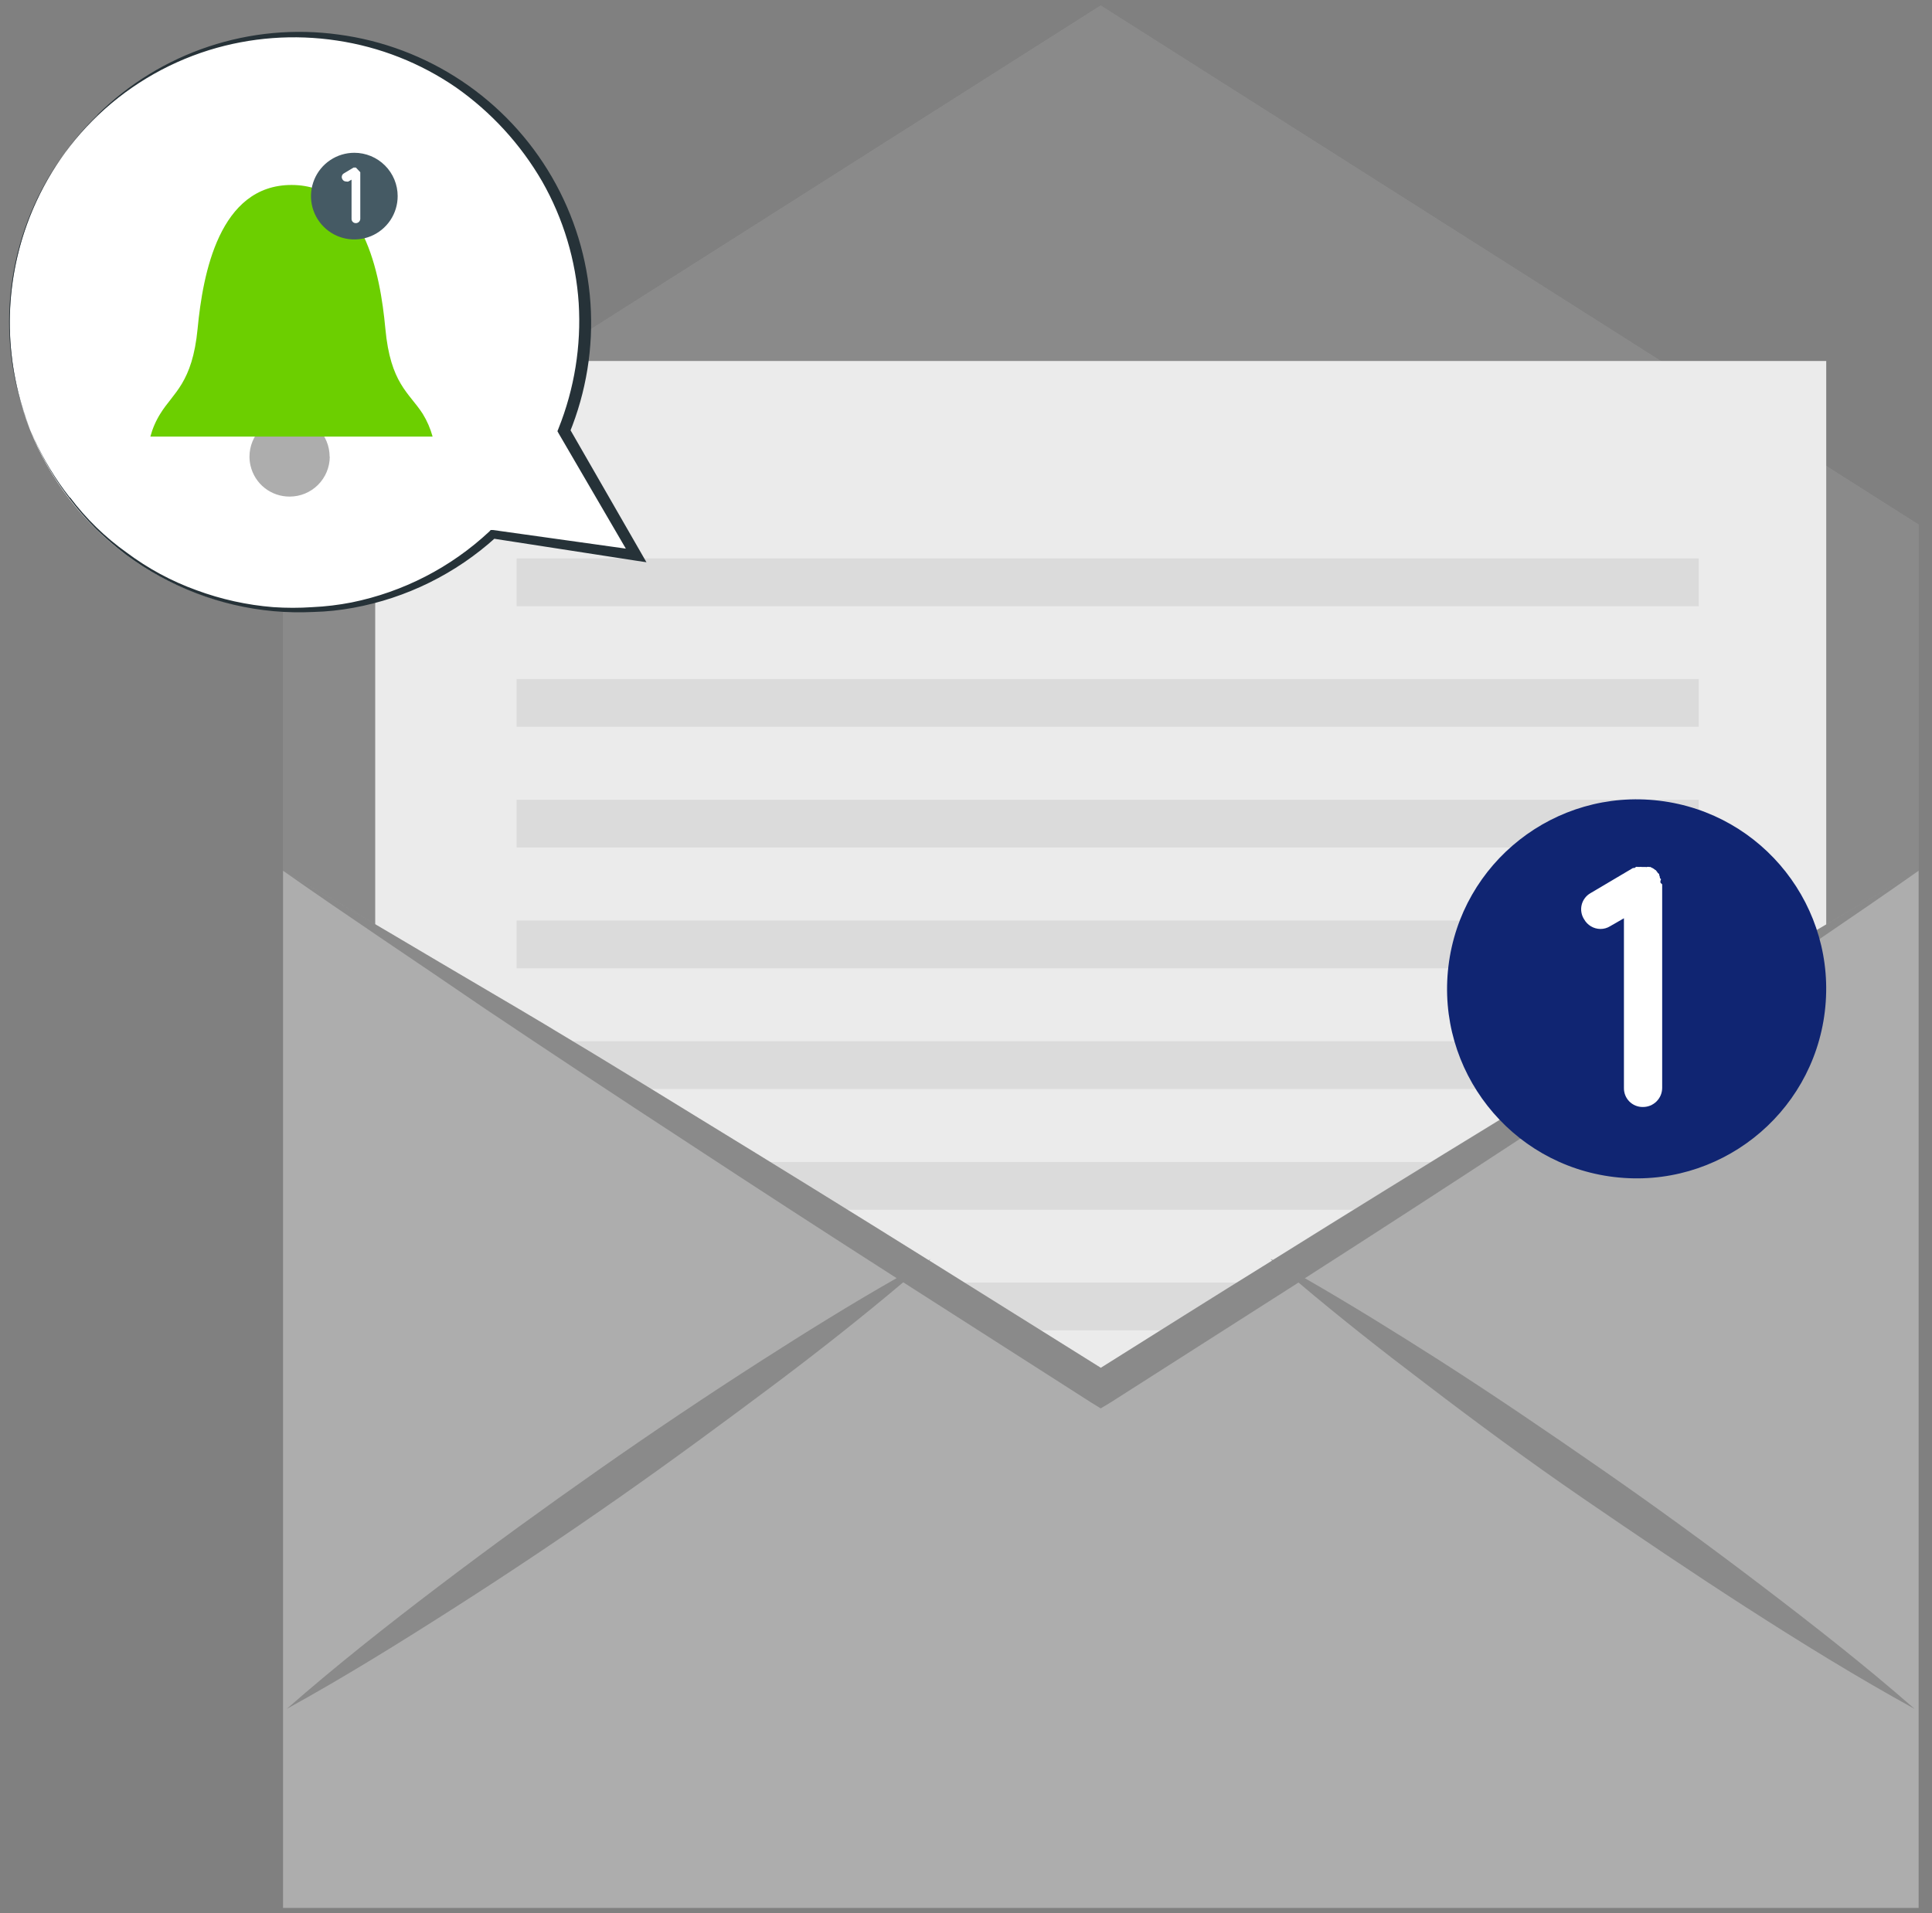 <svg width="106" height="105" viewBox="0 0 106 105" fill="none" xmlns="http://www.w3.org/2000/svg">
<rect x="0" y="0" width="106" height="105" fill="#808080" stroke="none"/>
<path d="M105.263 104.7H15.531V28.784L60.39 0.299L105.263 28.784V104.7Z" fill="#ADADAD"/>
<path opacity="0.2" d="M105.263 104.7H15.531V28.784L60.39 0.299L105.263 28.784V104.7Z" fill="black"/>
<path d="M100.197 19.811H20.586V101.743H100.197V19.811Z" fill="#EBEBEB"/>
<path d="M28.346 33.268L93.203 33.268V30.646L28.346 30.646V33.268Z" fill="#DBDBDB"/>
<path d="M28.346 39.885L93.203 39.885V37.264L28.346 37.264V39.885Z" fill="#DBDBDB"/>
<path d="M28.346 46.51L93.203 46.51V43.889L28.346 43.889V46.51Z" fill="#DBDBDB"/>
<path d="M28.346 53.139L93.203 53.139V50.517L28.346 50.517V53.139Z" fill="#DBDBDB"/>
<path d="M28.346 59.764L93.203 59.764V57.142L28.346 57.142V59.764Z" fill="#DBDBDB"/>
<path d="M28.346 66.389L93.203 66.389V63.767L28.346 63.767V66.389Z" fill="#DBDBDB"/>
<path d="M28.346 73.006L93.203 73.006V70.385L28.346 70.385V73.006Z" fill="#DBDBDB"/>
<path d="M28.346 79.631L93.203 79.631V77.01L28.346 77.01V79.631Z" fill="#DBDBDB"/>
<path d="M28.346 86.256L93.203 86.256V83.635L28.346 83.635V86.256Z" fill="#DBDBDB"/>
<path d="M28.346 92.881L93.203 92.881V90.26L28.346 90.26V92.881Z" fill="#DBDBDB"/>
<path d="M105.263 47.787V104.701H15.531V47.787C19.385 49.972 23.174 52.264 26.991 54.499C30.809 56.733 34.591 59.054 38.365 61.375C42.548 63.934 46.745 66.529 50.957 69.16L51.093 69.082C51.05 69.082 51.022 69.146 50.986 69.175L60.397 75.062C63.52 73.1 66.665 71.116 69.802 69.175C69.766 69.175 69.737 69.11 69.694 69.082C69.735 69.112 69.781 69.133 69.83 69.146C74.018 66.529 78.218 63.934 82.429 61.36C86.206 59.054 89.993 56.767 93.789 54.499C97.642 52.264 101.41 49.972 105.263 47.787Z" fill="#ADADAD"/>
<g opacity="0.2">
<path d="M105.263 47.787C101.639 50.337 97.95 52.801 94.297 55.279C90.644 57.758 86.927 60.186 83.217 62.614C79.349 65.149 75.474 67.661 71.592 70.149L71.241 70.385L60.906 76.982L60.39 77.29L59.889 76.982L49.568 70.378L49.202 70.149C45.311 67.656 41.431 65.14 37.563 62.599C33.867 60.188 30.179 57.748 26.497 55.279C22.844 52.773 19.155 50.337 15.531 47.787C19.385 49.972 23.174 52.264 26.991 54.499C30.809 56.733 34.591 59.054 38.365 61.375C42.548 63.934 46.745 66.529 50.957 69.16L60.397 75.062C63.52 73.1 66.665 71.116 69.802 69.175C73.989 66.558 78.189 63.963 82.4 61.389C86.177 59.083 89.964 56.795 93.76 54.527C97.642 52.264 101.41 49.972 105.263 47.787Z" fill="black"/>
<path d="M51.088 69.08C51.045 69.08 51.016 69.145 50.98 69.173L49.548 70.377C47.299 72.275 44.993 74.094 42.651 75.856C39.785 78.005 36.87 80.154 33.934 82.209C30.997 84.265 28.017 86.263 24.98 88.204C21.944 90.145 18.892 92.043 15.727 93.784C18.448 91.399 21.277 89.171 24.135 87.001C26.993 84.831 29.93 82.703 32.852 80.655C35.774 78.606 38.783 76.587 41.812 74.646C44.226 73.099 46.683 71.573 49.183 70.147C49.763 69.811 50.343 69.481 50.938 69.159L51.088 69.08Z" fill="black"/>
<path d="M105.05 93.784C101.884 92.043 98.812 90.145 95.796 88.204C92.781 86.263 89.794 84.243 86.829 82.209C83.863 80.175 80.97 78.041 78.112 75.856C75.784 74.094 73.478 72.275 71.243 70.384C70.756 69.983 70.283 69.582 69.811 69.173C69.775 69.173 69.746 69.109 69.703 69.08C69.744 69.11 69.79 69.132 69.839 69.145L71.594 70.147C74.094 71.58 76.536 73.099 78.964 74.646C81.994 76.587 84.959 78.606 87.91 80.655C90.861 82.703 93.769 84.823 96.627 87.001C99.485 89.178 102.328 91.399 105.05 93.784Z" fill="black"/>
</g>
<path d="M100.12 55.509C100.806 49.806 96.739 44.627 91.037 43.941C85.334 43.255 80.155 47.322 79.469 53.024C78.783 58.727 82.85 63.906 88.552 64.592C94.255 65.278 99.434 61.211 100.12 55.509Z" fill="#102572"/>
<path d="M91.196 48.531V59.704C91.195 59.843 91.167 59.979 91.114 60.107C91.06 60.234 90.981 60.35 90.883 60.447C90.784 60.544 90.668 60.621 90.54 60.673C90.412 60.725 90.275 60.751 90.136 60.75C89.999 60.752 89.862 60.726 89.735 60.674C89.608 60.622 89.492 60.545 89.395 60.448C89.298 60.35 89.222 60.234 89.171 60.106C89.12 59.978 89.095 59.842 89.098 59.704V50.393L88.338 50.83C88.18 50.929 87.996 50.981 87.808 50.98C87.626 50.978 87.447 50.929 87.29 50.836C87.132 50.742 87.003 50.61 86.913 50.45C86.838 50.335 86.788 50.205 86.765 50.069C86.741 49.933 86.746 49.794 86.778 49.66C86.81 49.526 86.869 49.4 86.952 49.29C87.034 49.179 87.138 49.087 87.257 49.018L89.592 47.636C89.592 47.636 89.642 47.636 89.664 47.636C89.685 47.636 89.721 47.6 89.757 47.578C89.793 47.557 89.835 47.578 89.871 47.578C89.897 47.572 89.924 47.572 89.95 47.578C89.993 47.568 90.037 47.568 90.079 47.578H90.287C90.312 47.588 90.34 47.588 90.365 47.578C90.403 47.566 90.443 47.566 90.48 47.578C90.48 47.578 90.537 47.578 90.552 47.578C90.566 47.578 90.631 47.636 90.666 47.636C90.69 47.655 90.717 47.672 90.745 47.686L90.817 47.743C90.86 47.743 90.874 47.8 90.896 47.822C90.92 47.844 90.939 47.871 90.953 47.901L91.032 47.972C91.032 47.972 91.032 48.015 91.032 48.029C91.053 48.059 91.065 48.094 91.067 48.13C91.067 48.166 91.067 48.201 91.11 48.223C91.153 48.244 91.11 48.294 91.11 48.316C91.093 48.359 91.093 48.408 91.11 48.452L91.196 48.531Z" fill="white"/>
<path d="M0.619 19.339C0.907 22.26 2.007 25.042 3.792 27.372C5.577 29.702 7.978 31.487 10.723 32.526C13.469 33.565 16.45 33.816 19.33 33.251C22.211 32.687 24.877 31.329 27.027 29.331L34.906 30.491L30.952 23.658C31.857 21.434 32.244 19.032 32.082 16.637C31.92 14.241 31.214 11.913 30.017 9.831C28.82 7.749 27.165 5.968 25.176 4.622C23.187 3.276 20.918 2.401 18.54 2.065C16.162 1.728 13.739 1.938 11.455 2.678C9.171 3.418 7.085 4.67 5.357 6.338C3.629 8.005 2.304 10.045 1.483 12.301C0.662 14.558 0.366 16.972 0.619 19.36V19.339Z" fill="white"/>
<path d="M5.35 6.294C7.07 4.596 9.158 3.315 11.452 2.553C13.746 1.79 16.184 1.566 18.579 1.897C20.999 2.219 23.312 3.093 25.341 4.449C27.37 5.806 29.062 7.61 30.285 9.723C31.508 11.835 32.23 14.2 32.396 16.636C32.562 19.071 32.167 21.512 31.242 23.771V23.506L35.175 30.346L35.468 30.855L34.895 30.769L27.017 29.551L27.203 29.494C25.009 31.484 22.302 32.821 19.389 33.354C18.668 33.488 17.937 33.565 17.204 33.584C16.473 33.619 15.741 33.605 15.012 33.541C12.076 33.272 9.271 32.198 6.904 30.439C6.321 29.997 5.766 29.519 5.243 29.007C4.729 28.49 4.25 27.94 3.81 27.359C1.445 24.271 0.295 20.421 0.579 16.541C0.863 12.661 2.56 9.02 5.35 6.309V6.294ZM3.853 27.309C4.728 28.471 5.776 29.49 6.962 30.332C8.124 31.201 9.408 31.894 10.772 32.387C12.129 32.89 13.548 33.203 14.991 33.319C15.706 33.368 16.424 33.368 17.14 33.319C17.861 33.286 18.579 33.2 19.288 33.061C22.122 32.487 24.74 31.139 26.852 29.164L26.924 29.085H27.038L34.917 30.189L34.63 30.611L30.655 23.792L30.584 23.663L30.641 23.52C31.515 21.336 31.895 18.985 31.751 16.637C31.596 14.287 30.91 12.002 29.745 9.954C28.562 7.913 26.949 6.153 25.018 4.797C23.067 3.455 20.835 2.576 18.493 2.226C16.144 1.869 13.744 2.048 11.474 2.749C9.06 3.501 6.865 4.828 5.077 6.615C3.29 8.402 1.962 10.597 1.209 13.01C0.456 15.423 0.3 17.983 0.754 20.47C1.209 22.957 2.26 25.297 3.817 27.288L3.853 27.309Z" fill="#263238"/>
<path d="M18.093 25.061C18.091 25.642 17.858 26.2 17.446 26.611C17.034 27.021 16.476 27.252 15.894 27.252C15.396 27.255 14.912 27.089 14.521 26.78C14.131 26.472 13.857 26.04 13.745 25.555C13.707 25.393 13.688 25.227 13.688 25.061C13.688 24.477 13.919 23.918 14.332 23.506C14.744 23.093 15.303 22.862 15.886 22.862C16.47 22.862 17.029 23.093 17.441 23.506C17.854 23.918 18.085 24.477 18.085 25.061H18.093Z" fill="#ADADAD"/>
<path d="M8.25 23.96C8.368 23.517 8.551 23.095 8.794 22.706C9.511 21.539 10.556 21.03 10.843 18.029C11.129 15.028 12.032 10.151 15.993 10.151C19.953 10.151 20.863 15.007 21.142 18.029C21.422 21.052 22.439 21.539 23.191 22.706C23.431 23.096 23.614 23.518 23.735 23.96H8.25Z" fill="#6CCF00"/>
<path d="M21.818 10.763C21.818 11.233 21.679 11.693 21.418 12.084C21.156 12.475 20.785 12.78 20.351 12.96C19.916 13.14 19.438 13.187 18.977 13.095C18.515 13.004 18.092 12.777 17.759 12.444C17.426 12.112 17.2 11.688 17.108 11.227C17.016 10.766 17.064 10.287 17.244 9.853C17.424 9.418 17.728 9.047 18.119 8.786C18.51 8.524 18.97 8.385 19.441 8.385C20.071 8.385 20.676 8.636 21.122 9.082C21.568 9.527 21.818 10.132 21.818 10.763Z" fill="#455A64"/>
<path d="M19.767 9.451V12.008C19.766 12.072 19.739 12.132 19.694 12.176C19.648 12.22 19.587 12.245 19.524 12.245C19.493 12.246 19.461 12.24 19.432 12.229C19.403 12.217 19.377 12.2 19.355 12.178C19.332 12.156 19.315 12.129 19.303 12.1C19.292 12.071 19.287 12.04 19.288 12.008V9.86L19.116 9.96C19.076 9.972 19.034 9.972 18.994 9.96C18.951 9.961 18.91 9.95 18.873 9.929C18.836 9.907 18.806 9.876 18.786 9.838C18.77 9.812 18.758 9.783 18.753 9.752C18.748 9.722 18.749 9.69 18.757 9.66C18.764 9.63 18.777 9.602 18.796 9.577C18.815 9.552 18.838 9.531 18.865 9.516L19.402 9.194H19.524L19.767 9.451Z" fill="white"/>
</svg>

